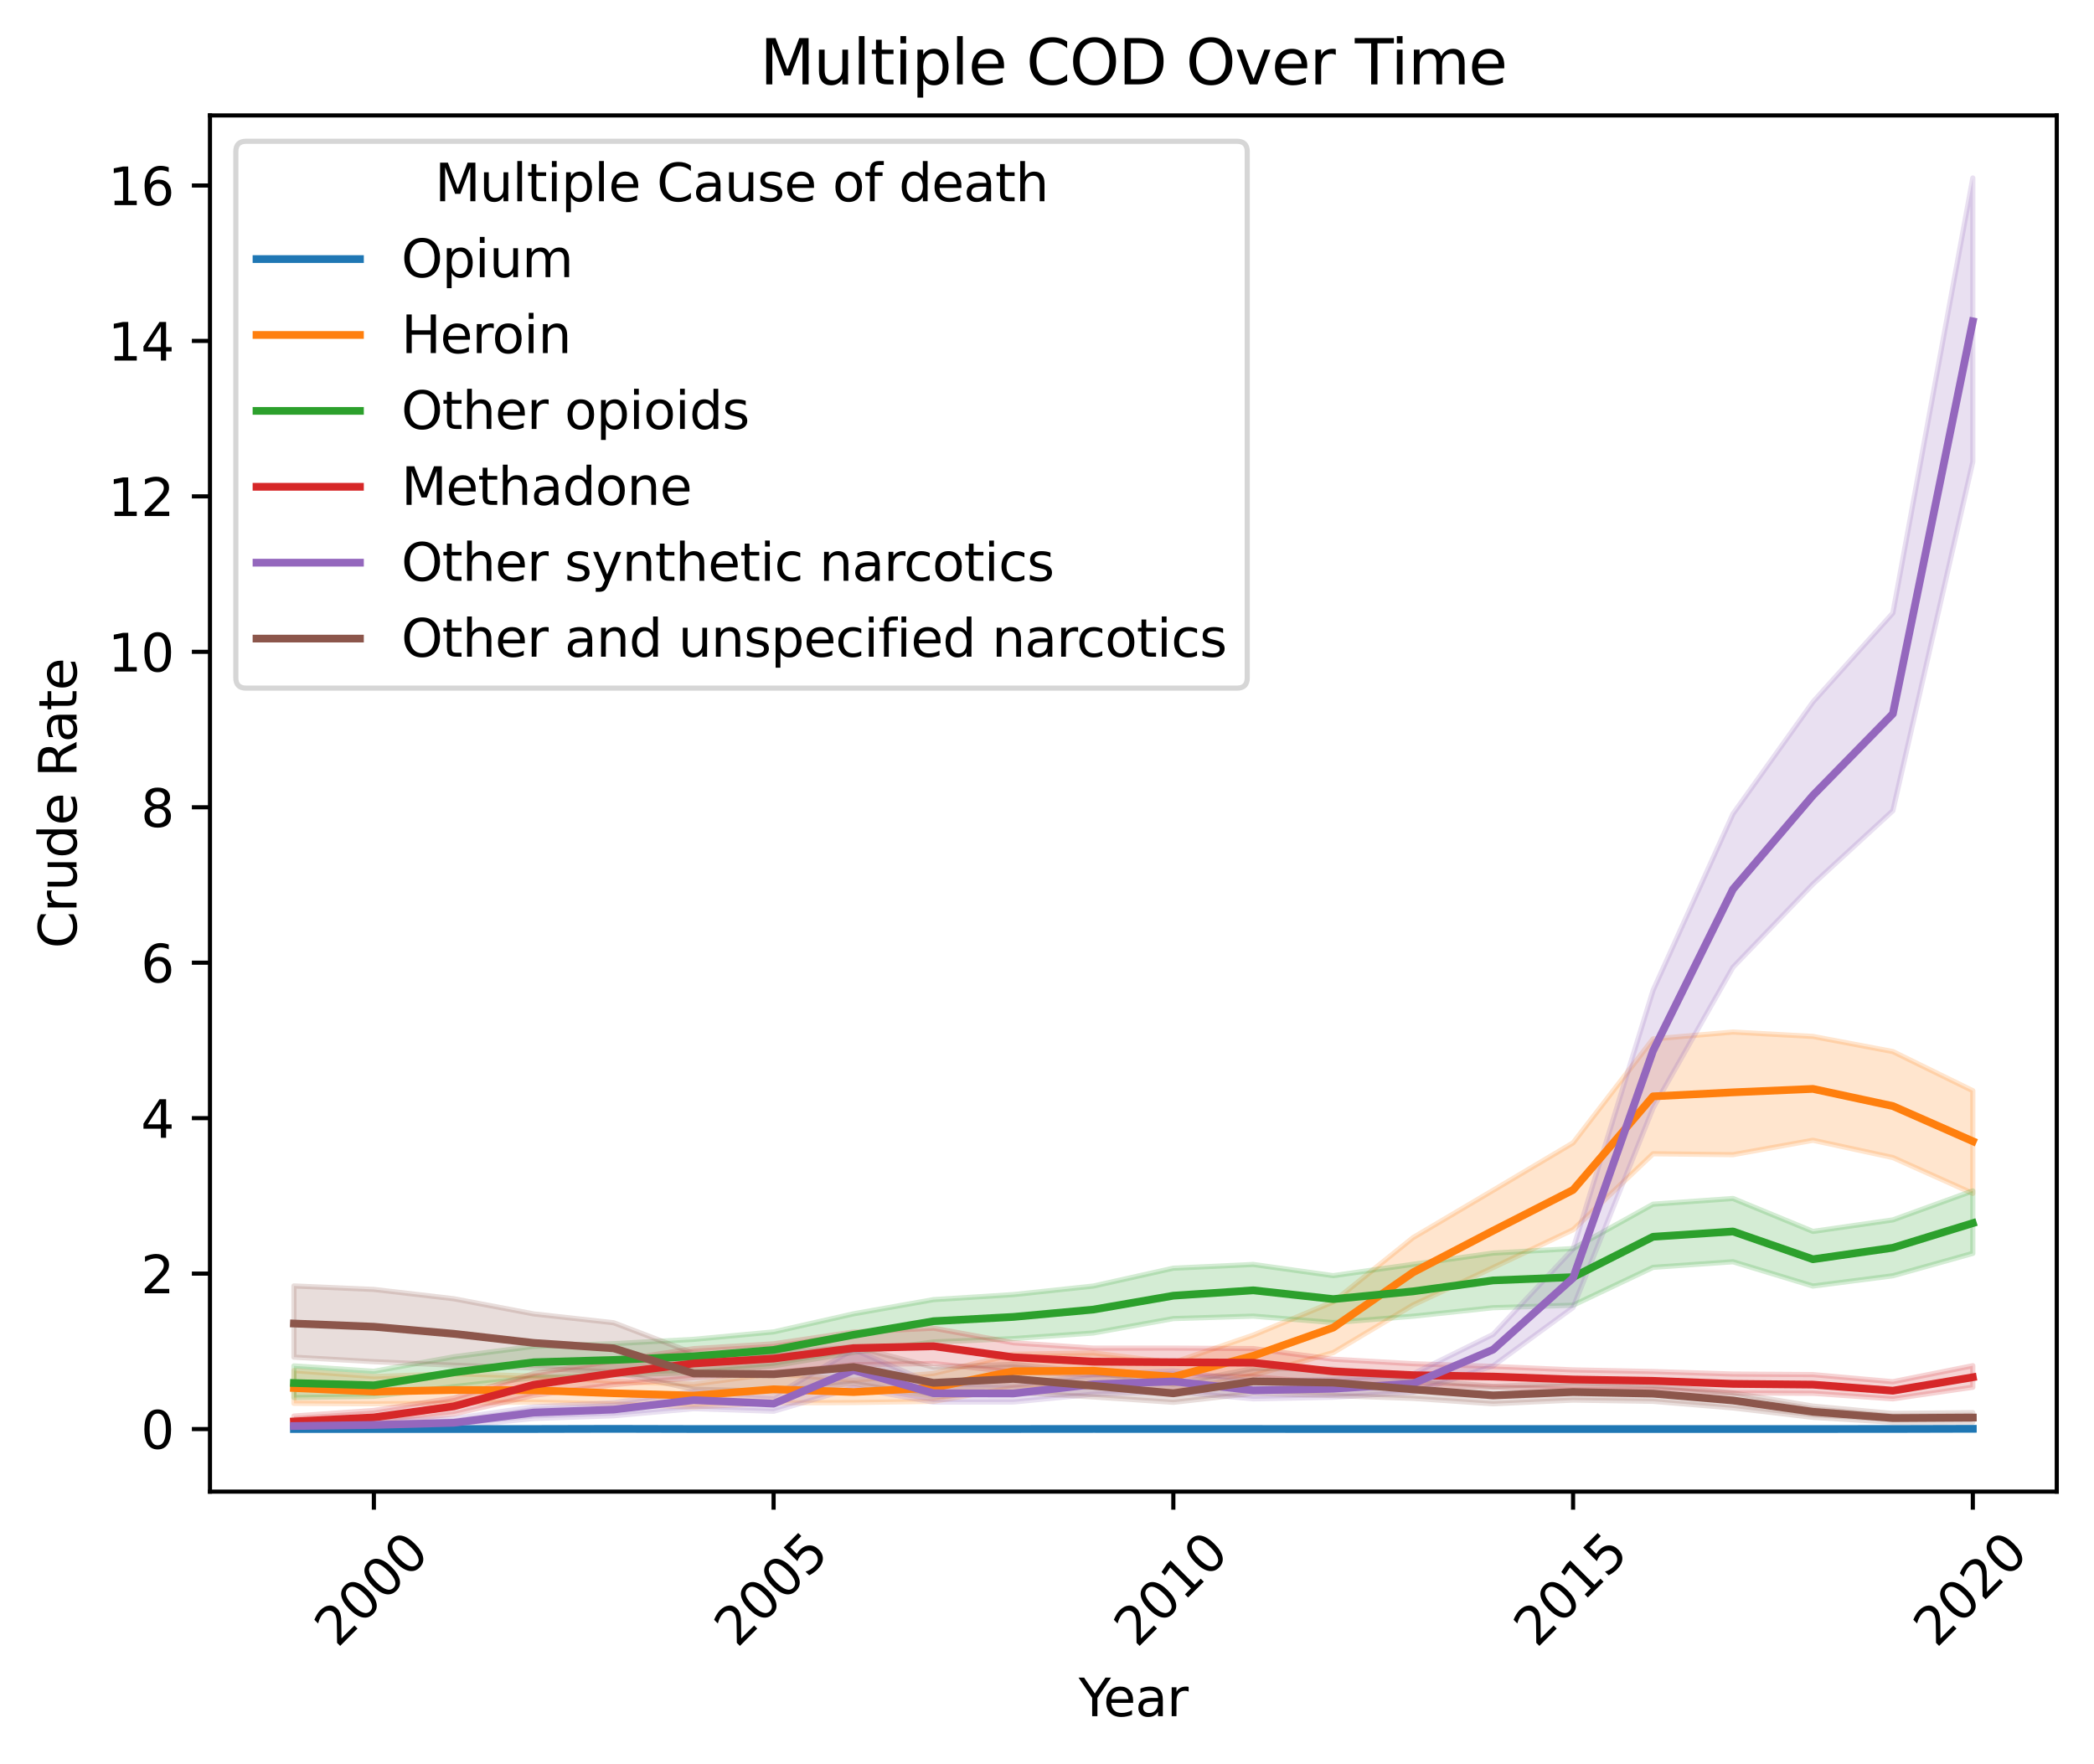 <?xml version="1.0" encoding="utf-8" standalone="no"?>
<!DOCTYPE svg PUBLIC "-//W3C//DTD SVG 1.1//EN"
  "http://www.w3.org/Graphics/SVG/1.1/DTD/svg11.dtd">
<svg xmlns:xlink="http://www.w3.org/1999/xlink" width="404.923pt" height="341.148pt" viewBox="0 0 404.923 341.148" xmlns="http://www.w3.org/2000/svg" version="1.1">
 <defs>
  <style type="text/css">*{stroke-linejoin: round; stroke-linecap: butt}</style>
 </defs>
 <g id="figure_1">
  <g id="patch_1">
   <path d="M 0 341.148 
L 404.923 341.148 
L 404.923 0 
L 0 0 
z
" style="fill: #ffffff"/>
  </g>
  <g id="axes_1">
   <g id="patch_2">
    <path d="M 40.603 288.43 
L 397.723 288.43 
L 397.723 22.318 
L 40.603 22.318 
z
" style="fill: #ffffff"/>
   </g>
   <g id="PolyCollection_1">
    <path d="M 56.836 276.333 
L 56.836 276.334 
L 72.296 276.333 
L 87.755 276.334 
L 103.215 276.334 
L 118.675 276.33 
L 118.675 276.247 
L 118.675 276.247 
L 103.215 276.333 
L 87.755 276.333 
L 72.296 276.333 
L 56.836 276.333 
z
" clip-path="url(#p3827502f16)" style="fill: #1f77b4; fill-opacity: 0.2; stroke: #1f77b4; stroke-opacity: 0.2"/>
    <path d="M 149.594 276.332 
L 149.594 276.334 
L 165.054 276.334 
L 180.514 276.334 
L 180.514 276.333 
L 180.514 276.333 
L 165.054 276.333 
L 149.594 276.332 
z
" clip-path="url(#p3827502f16)" style="fill: #1f77b4; fill-opacity: 0.2; stroke: #1f77b4; stroke-opacity: 0.2"/>
    <path d="M 211.433 276.311 
L 211.433 276.329 
L 226.893 276.333 
L 257.812 276.334 
L 273.272 276.334 
L 273.272 276.328 
L 273.272 276.328 
L 257.812 276.333 
L 226.893 276.315 
L 211.433 276.311 
z
" clip-path="url(#p3827502f16)" style="fill: #1f77b4; fill-opacity: 0.2; stroke: #1f77b4; stroke-opacity: 0.2"/>
    <path d="M 319.651 276.333 
L 319.651 276.334 
L 335.111 276.333 
L 350.571 276.334 
L 366.031 276.333 
L 381.49 276.333 
L 381.49 276.202 
L 381.49 276.202 
L 366.031 276.316 
L 350.571 276.333 
L 335.111 276.333 
L 319.651 276.333 
z
" clip-path="url(#p3827502f16)" style="fill: #1f77b4; fill-opacity: 0.2; stroke: #1f77b4; stroke-opacity: 0.2"/>
   </g>
   <g id="PolyCollection_2">
    <defs>
     <path id="m8f64a651ed" d="M 56.836 -76.117 
L 56.836 -69.781 
L 72.296 -69.692 
L 87.755 -69.833 
L 103.215 -70.036 
L 118.675 -69.649 
L 134.135 -69.08 
L 149.594 -69.876 
L 165.054 -69.936 
L 180.514 -70.169 
L 195.974 -72.835 
L 211.433 -72.962 
L 226.893 -72.07 
L 242.353 -75.204 
L 257.812 -79.596 
L 273.272 -88.822 
L 288.732 -96.036 
L 304.192 -103.356 
L 319.651 -118.039 
L 335.111 -117.867 
L 350.571 -120.649 
L 366.031 -117.31 
L 381.49 -110.378 
L 381.49 -130.233 
L 381.49 -130.233 
L 366.031 -137.805 
L 350.571 -140.733 
L 335.111 -141.581 
L 319.651 -140.248 
L 304.192 -120.155 
L 288.732 -110.978 
L 273.272 -101.842 
L 257.812 -89.409 
L 242.353 -82.978 
L 226.893 -77.666 
L 211.433 -79.526 
L 195.974 -79.269 
L 180.514 -75.55 
L 165.054 -74.256 
L 149.594 -75.547 
L 134.135 -73.486 
L 118.675 -74.03 
L 103.215 -75.055 
L 87.755 -75.506 
L 72.296 -74.965 
L 56.836 -76.117 
z
" style="stroke: #ff7f0e; stroke-opacity: 0.2"/>
    </defs>
    <g clip-path="url(#p3827502f16)">
     <use xlink:href="#m8f64a651ed" x="0" y="341.148" style="fill: #ff7f0e; fill-opacity: 0.2; stroke: #ff7f0e; stroke-opacity: 0.2"/>
    </g>
   </g>
   <g id="PolyCollection_3">
    <defs>
     <path id="m3b2f35743b" d="M 56.836 -77.026 
L 56.836 -70.903 
L 72.296 -71.137 
L 87.755 -73.024 
L 103.215 -74.739 
L 118.675 -75.247 
L 134.135 -75.734 
L 149.594 -77.04 
L 165.054 -79.63 
L 180.514 -81.645 
L 195.974 -82.303 
L 211.433 -83.385 
L 226.893 -86.173 
L 242.353 -86.643 
L 257.812 -85.396 
L 273.272 -86.629 
L 288.732 -88.277 
L 304.192 -88.755 
L 319.651 -96.077 
L 335.111 -97.159 
L 350.571 -92.462 
L 366.031 -94.45 
L 381.49 -98.779 
L 381.49 -110.865 
L 381.49 -110.865 
L 366.031 -105.255 
L 350.571 -103.028 
L 335.111 -109.398 
L 319.651 -108.291 
L 304.192 -99.712 
L 288.732 -98.837 
L 273.272 -96.673 
L 257.812 -94.473 
L 242.353 -96.638 
L 226.893 -95.916 
L 211.433 -92.467 
L 195.974 -90.811 
L 180.514 -89.838 
L 165.054 -87.096 
L 149.594 -83.597 
L 134.135 -82.156 
L 118.675 -81.322 
L 103.215 -80.81 
L 87.755 -78.787 
L 72.296 -75.98 
L 56.836 -77.026 
z
" style="stroke: #2ca02c; stroke-opacity: 0.2"/>
    </defs>
    <g clip-path="url(#p3827502f16)">
     <use xlink:href="#m3b2f35743b" x="0" y="341.148" style="fill: #2ca02c; fill-opacity: 0.2; stroke: #2ca02c; stroke-opacity: 0.2"/>
    </g>
   </g>
   <g id="PolyCollection_4">
    <defs>
     <path id="m8a5519dfcb" d="M 56.836 -67.324 
L 56.836 -65.46 
L 72.296 -66.002 
L 87.755 -67.716 
L 103.215 -71.331 
L 118.675 -73.392 
L 134.135 -74.749 
L 149.594 -75.683 
L 165.054 -77.263 
L 180.514 -77.488 
L 195.974 -75.842 
L 211.433 -75.301 
L 226.893 -75.151 
L 242.353 -74.962 
L 257.812 -73.633 
L 273.272 -73.241 
L 288.732 -72.963 
L 304.192 -72.482 
L 319.651 -72.436 
L 335.111 -71.779 
L 350.571 -71.724 
L 366.031 -70.653 
L 381.49 -72.9 
L 381.49 -77.06 
L 381.49 -77.06 
L 366.031 -73.965 
L 350.571 -75.342 
L 335.111 -75.445 
L 319.651 -75.936 
L 304.192 -76.252 
L 288.732 -76.926 
L 273.272 -77.443 
L 257.812 -78.315 
L 242.353 -80.372 
L 226.893 -80.463 
L 211.433 -80.458 
L 195.974 -81.489 
L 180.514 -84.319 
L 165.054 -83.578 
L 149.594 -81.292 
L 134.135 -80.355 
L 118.675 -77.997 
L 103.215 -75.528 
L 87.755 -70.813 
L 72.296 -68.41 
L 56.836 -67.324 
z
" style="stroke: #d62728; stroke-opacity: 0.2"/>
    </defs>
    <g clip-path="url(#p3827502f16)">
     <use xlink:href="#m8a5519dfcb" x="0" y="341.148" style="fill: #d62728; fill-opacity: 0.2; stroke: #d62728; stroke-opacity: 0.2"/>
    </g>
   </g>
   <g id="PolyCollection_5">
    <defs>
     <path id="m16bed3859d" d="M 56.836 -66.039 
L 56.836 -64.971 
L 72.296 -64.998 
L 87.755 -65.336 
L 103.215 -66.856 
L 118.675 -67.386 
L 134.135 -68.752 
L 149.594 -68.252 
L 165.054 -72.804 
L 180.514 -70.021 
L 195.974 -70.042 
L 211.433 -71.559 
L 226.893 -72.063 
L 242.353 -70.653 
L 257.812 -70.962 
L 273.272 -71.935 
L 288.732 -77.025 
L 304.192 -88.325 
L 319.651 -126.873 
L 335.111 -154.109 
L 350.571 -170.187 
L 366.031 -184.384 
L 381.49 -251.867 
L 381.49 -306.733 
L 381.49 -306.733 
L 366.031 -222.608 
L 350.571 -205.398 
L 335.111 -183.768 
L 319.651 -149.619 
L 304.192 -99.639 
L 288.732 -83.118 
L 273.272 -75.492 
L 257.812 -74.393 
L 242.353 -74.057 
L 226.893 -76.052 
L 211.433 -75.346 
L 195.974 -73.285 
L 180.514 -73.474 
L 165.054 -80.204 
L 149.594 -71.149 
L 134.135 -72.093 
L 118.675 -69.902 
L 103.215 -69.092 
L 87.755 -66.859 
L 72.296 -66.326 
L 56.836 -66.039 
z
" style="stroke: #9467bd; stroke-opacity: 0.2"/>
    </defs>
    <g clip-path="url(#p3827502f16)">
     <use xlink:href="#m16bed3859d" x="0" y="341.148" style="fill: #9467bd; fill-opacity: 0.2; stroke: #9467bd; stroke-opacity: 0.2"/>
    </g>
   </g>
   <g id="PolyCollection_6">
    <defs>
     <path id="mb6552ee5d3" d="M 56.836 -92.482 
L 56.836 -78.709 
L 72.296 -77.837 
L 87.755 -77.16 
L 103.215 -76.616 
L 118.675 -75.84 
L 134.135 -72.503 
L 149.594 -72.111 
L 165.054 -73.653 
L 180.514 -71.069 
L 195.974 -71.924 
L 211.433 -71.022 
L 226.893 -69.983 
L 242.353 -71.728 
L 257.812 -71.297 
L 273.272 -70.739 
L 288.732 -69.704 
L 304.192 -70.41 
L 319.651 -70.175 
L 335.111 -68.895 
L 350.571 -67.075 
L 366.031 -66.137 
L 381.49 -66.162 
L 381.49 -67.987 
L 381.49 -67.987 
L 366.031 -67.822 
L 350.571 -69.247 
L 335.111 -71.784 
L 319.651 -73.27 
L 304.192 -73.734 
L 288.732 -73.06 
L 273.272 -74.455 
L 257.812 -76.408 
L 242.353 -76.524 
L 226.893 -73.478 
L 211.433 -75.774 
L 195.974 -77.325 
L 180.514 -76.779 
L 165.054 -80.75 
L 149.594 -79.393 
L 134.135 -79.466 
L 118.675 -85.361 
L 103.215 -87.073 
L 87.755 -90.008 
L 72.296 -91.81 
L 56.836 -92.482 
z
" style="stroke: #8c564b; stroke-opacity: 0.2"/>
    </defs>
    <g clip-path="url(#p3827502f16)">
     <use xlink:href="#mb6552ee5d3" x="0" y="341.148" style="fill: #8c564b; fill-opacity: 0.2; stroke: #8c564b; stroke-opacity: 0.2"/>
    </g>
   </g>
   <g id="matplotlib.axis_1">
    <g id="xtick_1">
     <g id="line2d_1">
      <defs>
       <path id="m8e1a27c014" d="M 0 0 
L 0 3.5 
" style="stroke: #000000; stroke-width: 0.8"/>
      </defs>
      <g>
       <use xlink:href="#m8e1a27c014" x="72.296" y="288.43" style="stroke: #000000; stroke-width: 0.8"/>
      </g>
     </g>
     <g id="text_1">
      <!-- 2000 -->
      <g transform="translate(65.249 318.799) rotate(-45) scale(0.1 -0.1)">
       <defs>
        <path id="DejaVuSans-32" d="M 1228 531 
L 3431 531 
L 3431 0 
L 469 0 
L 469 531 
Q 828 903 1448 1529 
Q 2069 2156 2228 2338 
Q 2531 2678 2651 2914 
Q 2772 3150 2772 3378 
Q 2772 3750 2511 3984 
Q 2250 4219 1831 4219 
Q 1534 4219 1204 4116 
Q 875 4013 500 3803 
L 500 4441 
Q 881 4594 1212 4672 
Q 1544 4750 1819 4750 
Q 2544 4750 2975 4387 
Q 3406 4025 3406 3419 
Q 3406 3131 3298 2873 
Q 3191 2616 2906 2266 
Q 2828 2175 2409 1742 
Q 1991 1309 1228 531 
z
" transform="scale(0.016)"/>
        <path id="DejaVuSans-30" d="M 2034 4250 
Q 1547 4250 1301 3770 
Q 1056 3291 1056 2328 
Q 1056 1369 1301 889 
Q 1547 409 2034 409 
Q 2525 409 2770 889 
Q 3016 1369 3016 2328 
Q 3016 3291 2770 3770 
Q 2525 4250 2034 4250 
z
M 2034 4750 
Q 2819 4750 3233 4129 
Q 3647 3509 3647 2328 
Q 3647 1150 3233 529 
Q 2819 -91 2034 -91 
Q 1250 -91 836 529 
Q 422 1150 422 2328 
Q 422 3509 836 4129 
Q 1250 4750 2034 4750 
z
" transform="scale(0.016)"/>
       </defs>
       <use xlink:href="#DejaVuSans-32"/>
       <use xlink:href="#DejaVuSans-30" x="63.623"/>
       <use xlink:href="#DejaVuSans-30" x="127.246"/>
       <use xlink:href="#DejaVuSans-30" x="190.869"/>
      </g>
     </g>
    </g>
    <g id="xtick_2">
     <g id="line2d_2">
      <g>
       <use xlink:href="#m8e1a27c014" x="149.594" y="288.43" style="stroke: #000000; stroke-width: 0.8"/>
      </g>
     </g>
     <g id="text_2">
      <!-- 2005 -->
      <g transform="translate(142.548 318.799) rotate(-45) scale(0.1 -0.1)">
       <defs>
        <path id="DejaVuSans-35" d="M 691 4666 
L 3169 4666 
L 3169 4134 
L 1269 4134 
L 1269 2991 
Q 1406 3038 1543 3061 
Q 1681 3084 1819 3084 
Q 2600 3084 3056 2656 
Q 3513 2228 3513 1497 
Q 3513 744 3044 326 
Q 2575 -91 1722 -91 
Q 1428 -91 1123 -41 
Q 819 9 494 109 
L 494 744 
Q 775 591 1075 516 
Q 1375 441 1709 441 
Q 2250 441 2565 725 
Q 2881 1009 2881 1497 
Q 2881 1984 2565 2268 
Q 2250 2553 1709 2553 
Q 1456 2553 1204 2497 
Q 953 2441 691 2322 
L 691 4666 
z
" transform="scale(0.016)"/>
       </defs>
       <use xlink:href="#DejaVuSans-32"/>
       <use xlink:href="#DejaVuSans-30" x="63.623"/>
       <use xlink:href="#DejaVuSans-30" x="127.246"/>
       <use xlink:href="#DejaVuSans-35" x="190.869"/>
      </g>
     </g>
    </g>
    <g id="xtick_3">
     <g id="line2d_3">
      <g>
       <use xlink:href="#m8e1a27c014" x="226.893" y="288.43" style="stroke: #000000; stroke-width: 0.8"/>
      </g>
     </g>
     <g id="text_3">
      <!-- 2010 -->
      <g transform="translate(219.846 318.799) rotate(-45) scale(0.1 -0.1)">
       <defs>
        <path id="DejaVuSans-31" d="M 794 531 
L 1825 531 
L 1825 4091 
L 703 3866 
L 703 4441 
L 1819 4666 
L 2450 4666 
L 2450 531 
L 3481 531 
L 3481 0 
L 794 0 
L 794 531 
z
" transform="scale(0.016)"/>
       </defs>
       <use xlink:href="#DejaVuSans-32"/>
       <use xlink:href="#DejaVuSans-30" x="63.623"/>
       <use xlink:href="#DejaVuSans-31" x="127.246"/>
       <use xlink:href="#DejaVuSans-30" x="190.869"/>
      </g>
     </g>
    </g>
    <g id="xtick_4">
     <g id="line2d_4">
      <g>
       <use xlink:href="#m8e1a27c014" x="304.192" y="288.43" style="stroke: #000000; stroke-width: 0.8"/>
      </g>
     </g>
     <g id="text_4">
      <!-- 2015 -->
      <g transform="translate(297.145 318.799) rotate(-45) scale(0.1 -0.1)">
       <use xlink:href="#DejaVuSans-32"/>
       <use xlink:href="#DejaVuSans-30" x="63.623"/>
       <use xlink:href="#DejaVuSans-31" x="127.246"/>
       <use xlink:href="#DejaVuSans-35" x="190.869"/>
      </g>
     </g>
    </g>
    <g id="xtick_5">
     <g id="line2d_5">
      <g>
       <use xlink:href="#m8e1a27c014" x="381.49" y="288.43" style="stroke: #000000; stroke-width: 0.8"/>
      </g>
     </g>
     <g id="text_5">
      <!-- 2020 -->
      <g transform="translate(374.444 318.799) rotate(-45) scale(0.1 -0.1)">
       <use xlink:href="#DejaVuSans-32"/>
       <use xlink:href="#DejaVuSans-30" x="63.623"/>
       <use xlink:href="#DejaVuSans-32" x="127.246"/>
       <use xlink:href="#DejaVuSans-30" x="190.869"/>
      </g>
     </g>
    </g>
    <g id="text_6">
     <!-- Year -->
     <g transform="translate(208.576 331.868) scale(0.1 -0.1)">
      <defs>
       <path id="DejaVuSans-59" d="M -13 4666 
L 666 4666 
L 1959 2747 
L 3244 4666 
L 3922 4666 
L 2272 2222 
L 2272 0 
L 1638 0 
L 1638 2222 
L -13 4666 
z
" transform="scale(0.016)"/>
       <path id="DejaVuSans-65" d="M 3597 1894 
L 3597 1613 
L 953 1613 
Q 991 1019 1311 708 
Q 1631 397 2203 397 
Q 2534 397 2845 478 
Q 3156 559 3463 722 
L 3463 178 
Q 3153 47 2828 -22 
Q 2503 -91 2169 -91 
Q 1331 -91 842 396 
Q 353 884 353 1716 
Q 353 2575 817 3079 
Q 1281 3584 2069 3584 
Q 2775 3584 3186 3129 
Q 3597 2675 3597 1894 
z
M 3022 2063 
Q 3016 2534 2758 2815 
Q 2500 3097 2075 3097 
Q 1594 3097 1305 2825 
Q 1016 2553 972 2059 
L 3022 2063 
z
" transform="scale(0.016)"/>
       <path id="DejaVuSans-61" d="M 2194 1759 
Q 1497 1759 1228 1600 
Q 959 1441 959 1056 
Q 959 750 1161 570 
Q 1363 391 1709 391 
Q 2188 391 2477 730 
Q 2766 1069 2766 1631 
L 2766 1759 
L 2194 1759 
z
M 3341 1997 
L 3341 0 
L 2766 0 
L 2766 531 
Q 2569 213 2275 61 
Q 1981 -91 1556 -91 
Q 1019 -91 701 211 
Q 384 513 384 1019 
Q 384 1609 779 1909 
Q 1175 2209 1959 2209 
L 2766 2209 
L 2766 2266 
Q 2766 2663 2505 2880 
Q 2244 3097 1772 3097 
Q 1472 3097 1187 3025 
Q 903 2953 641 2809 
L 641 3341 
Q 956 3463 1253 3523 
Q 1550 3584 1831 3584 
Q 2591 3584 2966 3190 
Q 3341 2797 3341 1997 
z
" transform="scale(0.016)"/>
       <path id="DejaVuSans-72" d="M 2631 2963 
Q 2534 3019 2420 3045 
Q 2306 3072 2169 3072 
Q 1681 3072 1420 2755 
Q 1159 2438 1159 1844 
L 1159 0 
L 581 0 
L 581 3500 
L 1159 3500 
L 1159 2956 
Q 1341 3275 1631 3429 
Q 1922 3584 2338 3584 
Q 2397 3584 2469 3576 
Q 2541 3569 2628 3553 
L 2631 2963 
z
" transform="scale(0.016)"/>
      </defs>
      <use xlink:href="#DejaVuSans-59"/>
      <use xlink:href="#DejaVuSans-65" x="47.834"/>
      <use xlink:href="#DejaVuSans-61" x="109.357"/>
      <use xlink:href="#DejaVuSans-72" x="170.637"/>
     </g>
    </g>
   </g>
   <g id="matplotlib.axis_2">
    <g id="ytick_1">
     <g id="line2d_6">
      <defs>
       <path id="m7cbc500506" d="M 0 0 
L -3.5 0 
" style="stroke: #000000; stroke-width: 0.8"/>
      </defs>
      <g>
       <use xlink:href="#m7cbc500506" x="40.603" y="276.338" style="stroke: #000000; stroke-width: 0.8"/>
      </g>
     </g>
     <g id="text_7">
      <!-- 0 -->
      <g transform="translate(27.241 280.137) scale(0.1 -0.1)">
       <use xlink:href="#DejaVuSans-30"/>
      </g>
     </g>
    </g>
    <g id="ytick_2">
     <g id="line2d_7">
      <g>
       <use xlink:href="#m7cbc500506" x="40.603" y="246.279" style="stroke: #000000; stroke-width: 0.8"/>
      </g>
     </g>
     <g id="text_8">
      <!-- 2 -->
      <g transform="translate(27.241 250.078) scale(0.1 -0.1)">
       <use xlink:href="#DejaVuSans-32"/>
      </g>
     </g>
    </g>
    <g id="ytick_3">
     <g id="line2d_8">
      <g>
       <use xlink:href="#m7cbc500506" x="40.603" y="216.22" style="stroke: #000000; stroke-width: 0.8"/>
      </g>
     </g>
     <g id="text_9">
      <!-- 4 -->
      <g transform="translate(27.241 220.019) scale(0.1 -0.1)">
       <defs>
        <path id="DejaVuSans-34" d="M 2419 4116 
L 825 1625 
L 2419 1625 
L 2419 4116 
z
M 2253 4666 
L 3047 4666 
L 3047 1625 
L 3713 1625 
L 3713 1100 
L 3047 1100 
L 3047 0 
L 2419 0 
L 2419 1100 
L 313 1100 
L 313 1709 
L 2253 4666 
z
" transform="scale(0.016)"/>
       </defs>
       <use xlink:href="#DejaVuSans-34"/>
      </g>
     </g>
    </g>
    <g id="ytick_4">
     <g id="line2d_9">
      <g>
       <use xlink:href="#m7cbc500506" x="40.603" y="186.161" style="stroke: #000000; stroke-width: 0.8"/>
      </g>
     </g>
     <g id="text_10">
      <!-- 6 -->
      <g transform="translate(27.241 189.96) scale(0.1 -0.1)">
       <defs>
        <path id="DejaVuSans-36" d="M 2113 2584 
Q 1688 2584 1439 2293 
Q 1191 2003 1191 1497 
Q 1191 994 1439 701 
Q 1688 409 2113 409 
Q 2538 409 2786 701 
Q 3034 994 3034 1497 
Q 3034 2003 2786 2293 
Q 2538 2584 2113 2584 
z
M 3366 4563 
L 3366 3988 
Q 3128 4100 2886 4159 
Q 2644 4219 2406 4219 
Q 1781 4219 1451 3797 
Q 1122 3375 1075 2522 
Q 1259 2794 1537 2939 
Q 1816 3084 2150 3084 
Q 2853 3084 3261 2657 
Q 3669 2231 3669 1497 
Q 3669 778 3244 343 
Q 2819 -91 2113 -91 
Q 1303 -91 875 529 
Q 447 1150 447 2328 
Q 447 3434 972 4092 
Q 1497 4750 2381 4750 
Q 2619 4750 2861 4703 
Q 3103 4656 3366 4563 
z
" transform="scale(0.016)"/>
       </defs>
       <use xlink:href="#DejaVuSans-36"/>
      </g>
     </g>
    </g>
    <g id="ytick_5">
     <g id="line2d_10">
      <g>
       <use xlink:href="#m7cbc500506" x="40.603" y="156.102" style="stroke: #000000; stroke-width: 0.8"/>
      </g>
     </g>
     <g id="text_11">
      <!-- 8 -->
      <g transform="translate(27.241 159.901) scale(0.1 -0.1)">
       <defs>
        <path id="DejaVuSans-38" d="M 2034 2216 
Q 1584 2216 1326 1975 
Q 1069 1734 1069 1313 
Q 1069 891 1326 650 
Q 1584 409 2034 409 
Q 2484 409 2743 651 
Q 3003 894 3003 1313 
Q 3003 1734 2745 1975 
Q 2488 2216 2034 2216 
z
M 1403 2484 
Q 997 2584 770 2862 
Q 544 3141 544 3541 
Q 544 4100 942 4425 
Q 1341 4750 2034 4750 
Q 2731 4750 3128 4425 
Q 3525 4100 3525 3541 
Q 3525 3141 3298 2862 
Q 3072 2584 2669 2484 
Q 3125 2378 3379 2068 
Q 3634 1759 3634 1313 
Q 3634 634 3220 271 
Q 2806 -91 2034 -91 
Q 1263 -91 848 271 
Q 434 634 434 1313 
Q 434 1759 690 2068 
Q 947 2378 1403 2484 
z
M 1172 3481 
Q 1172 3119 1398 2916 
Q 1625 2713 2034 2713 
Q 2441 2713 2670 2916 
Q 2900 3119 2900 3481 
Q 2900 3844 2670 4047 
Q 2441 4250 2034 4250 
Q 1625 4250 1398 4047 
Q 1172 3844 1172 3481 
z
" transform="scale(0.016)"/>
       </defs>
       <use xlink:href="#DejaVuSans-38"/>
      </g>
     </g>
    </g>
    <g id="ytick_6">
     <g id="line2d_11">
      <g>
       <use xlink:href="#m7cbc500506" x="40.603" y="126.043" style="stroke: #000000; stroke-width: 0.8"/>
      </g>
     </g>
     <g id="text_12">
      <!-- 10 -->
      <g transform="translate(20.878 129.842) scale(0.1 -0.1)">
       <use xlink:href="#DejaVuSans-31"/>
       <use xlink:href="#DejaVuSans-30" x="63.623"/>
      </g>
     </g>
    </g>
    <g id="ytick_7">
     <g id="line2d_12">
      <g>
       <use xlink:href="#m7cbc500506" x="40.603" y="95.984" style="stroke: #000000; stroke-width: 0.8"/>
      </g>
     </g>
     <g id="text_13">
      <!-- 12 -->
      <g transform="translate(20.878 99.783) scale(0.1 -0.1)">
       <use xlink:href="#DejaVuSans-31"/>
       <use xlink:href="#DejaVuSans-32" x="63.623"/>
      </g>
     </g>
    </g>
    <g id="ytick_8">
     <g id="line2d_13">
      <g>
       <use xlink:href="#m7cbc500506" x="40.603" y="65.925" style="stroke: #000000; stroke-width: 0.8"/>
      </g>
     </g>
     <g id="text_14">
      <!-- 14 -->
      <g transform="translate(20.878 69.724) scale(0.1 -0.1)">
       <use xlink:href="#DejaVuSans-31"/>
       <use xlink:href="#DejaVuSans-34" x="63.623"/>
      </g>
     </g>
    </g>
    <g id="ytick_9">
     <g id="line2d_14">
      <g>
       <use xlink:href="#m7cbc500506" x="40.603" y="35.866" style="stroke: #000000; stroke-width: 0.8"/>
      </g>
     </g>
     <g id="text_15">
      <!-- 16 -->
      <g transform="translate(20.878 39.665) scale(0.1 -0.1)">
       <use xlink:href="#DejaVuSans-31"/>
       <use xlink:href="#DejaVuSans-36" x="63.623"/>
      </g>
     </g>
    </g>
    <g id="text_16">
     <!-- Crude Rate -->
     <g transform="translate(14.798 183.392) rotate(-90) scale(0.1 -0.1)">
      <defs>
       <path id="DejaVuSans-43" d="M 4122 4306 
L 4122 3641 
Q 3803 3938 3442 4084 
Q 3081 4231 2675 4231 
Q 1875 4231 1450 3742 
Q 1025 3253 1025 2328 
Q 1025 1406 1450 917 
Q 1875 428 2675 428 
Q 3081 428 3442 575 
Q 3803 722 4122 1019 
L 4122 359 
Q 3791 134 3420 21 
Q 3050 -91 2638 -91 
Q 1578 -91 968 557 
Q 359 1206 359 2328 
Q 359 3453 968 4101 
Q 1578 4750 2638 4750 
Q 3056 4750 3426 4639 
Q 3797 4528 4122 4306 
z
" transform="scale(0.016)"/>
       <path id="DejaVuSans-75" d="M 544 1381 
L 544 3500 
L 1119 3500 
L 1119 1403 
Q 1119 906 1312 657 
Q 1506 409 1894 409 
Q 2359 409 2629 706 
Q 2900 1003 2900 1516 
L 2900 3500 
L 3475 3500 
L 3475 0 
L 2900 0 
L 2900 538 
Q 2691 219 2414 64 
Q 2138 -91 1772 -91 
Q 1169 -91 856 284 
Q 544 659 544 1381 
z
M 1991 3584 
L 1991 3584 
z
" transform="scale(0.016)"/>
       <path id="DejaVuSans-64" d="M 2906 2969 
L 2906 4863 
L 3481 4863 
L 3481 0 
L 2906 0 
L 2906 525 
Q 2725 213 2448 61 
Q 2172 -91 1784 -91 
Q 1150 -91 751 415 
Q 353 922 353 1747 
Q 353 2572 751 3078 
Q 1150 3584 1784 3584 
Q 2172 3584 2448 3432 
Q 2725 3281 2906 2969 
z
M 947 1747 
Q 947 1113 1208 752 
Q 1469 391 1925 391 
Q 2381 391 2643 752 
Q 2906 1113 2906 1747 
Q 2906 2381 2643 2742 
Q 2381 3103 1925 3103 
Q 1469 3103 1208 2742 
Q 947 2381 947 1747 
z
" transform="scale(0.016)"/>
       <path id="DejaVuSans-20" transform="scale(0.016)"/>
       <path id="DejaVuSans-52" d="M 2841 2188 
Q 3044 2119 3236 1894 
Q 3428 1669 3622 1275 
L 4263 0 
L 3584 0 
L 2988 1197 
Q 2756 1666 2539 1819 
Q 2322 1972 1947 1972 
L 1259 1972 
L 1259 0 
L 628 0 
L 628 4666 
L 2053 4666 
Q 2853 4666 3247 4331 
Q 3641 3997 3641 3322 
Q 3641 2881 3436 2590 
Q 3231 2300 2841 2188 
z
M 1259 4147 
L 1259 2491 
L 2053 2491 
Q 2509 2491 2742 2702 
Q 2975 2913 2975 3322 
Q 2975 3731 2742 3939 
Q 2509 4147 2053 4147 
L 1259 4147 
z
" transform="scale(0.016)"/>
       <path id="DejaVuSans-74" d="M 1172 4494 
L 1172 3500 
L 2356 3500 
L 2356 3053 
L 1172 3053 
L 1172 1153 
Q 1172 725 1289 603 
Q 1406 481 1766 481 
L 2356 481 
L 2356 0 
L 1766 0 
Q 1100 0 847 248 
Q 594 497 594 1153 
L 594 3053 
L 172 3053 
L 172 3500 
L 594 3500 
L 594 4494 
L 1172 4494 
z
" transform="scale(0.016)"/>
      </defs>
      <use xlink:href="#DejaVuSans-43"/>
      <use xlink:href="#DejaVuSans-72" x="69.824"/>
      <use xlink:href="#DejaVuSans-75" x="110.938"/>
      <use xlink:href="#DejaVuSans-64" x="174.316"/>
      <use xlink:href="#DejaVuSans-65" x="237.793"/>
      <use xlink:href="#DejaVuSans-20" x="299.316"/>
      <use xlink:href="#DejaVuSans-52" x="331.104"/>
      <use xlink:href="#DejaVuSans-61" x="398.336"/>
      <use xlink:href="#DejaVuSans-74" x="459.615"/>
      <use xlink:href="#DejaVuSans-65" x="498.824"/>
     </g>
    </g>
   </g>
   <g id="line2d_15">
    <path d="M 56.836 276.333 
L 72.296 276.333 
L 87.755 276.334 
L 103.215 276.333 
L 118.675 276.3 
L 134.135 276.334 
L 149.594 276.333 
L 165.054 276.334 
L 180.514 276.334 
L 195.974 276.332 
L 211.433 276.32 
L 226.893 276.324 
L 257.812 276.334 
L 273.272 276.332 
L 304.192 276.333 
L 319.651 276.333 
L 335.111 276.333 
L 350.571 276.333 
L 366.031 276.327 
L 381.49 276.289 
" clip-path="url(#p3827502f16)" style="fill: none; stroke: #1f77b4; stroke-width: 1.5; stroke-linecap: square"/>
   </g>
   <g id="line2d_16">
    <path d="M 56.836 268.402 
L 72.296 269.099 
L 87.755 268.781 
L 103.215 268.831 
L 118.675 269.418 
L 134.135 269.868 
L 149.594 268.647 
L 165.054 269.185 
L 180.514 268.346 
L 195.974 265.154 
L 211.433 265.066 
L 226.893 266.237 
L 242.353 262.18 
L 257.812 256.723 
L 273.272 246.028 
L 288.732 237.982 
L 304.192 230.096 
L 319.651 212.003 
L 335.111 211.227 
L 350.571 210.561 
L 366.031 213.883 
L 381.49 220.685 
" clip-path="url(#p3827502f16)" style="fill: none; stroke: #ff7f0e; stroke-width: 1.5; stroke-linecap: square"/>
   </g>
   <g id="line2d_17">
    <path d="M 56.836 267.435 
L 72.296 267.886 
L 87.755 265.372 
L 103.215 263.426 
L 118.675 262.977 
L 134.135 262.286 
L 149.594 261.034 
L 165.054 258.112 
L 180.514 255.481 
L 195.974 254.652 
L 211.433 253.232 
L 226.893 250.548 
L 242.353 249.511 
L 257.812 251.211 
L 273.272 249.709 
L 288.732 247.593 
L 304.192 246.961 
L 319.651 239.156 
L 335.111 238.133 
L 350.571 243.503 
L 366.031 241.282 
L 381.49 236.521 
" clip-path="url(#p3827502f16)" style="fill: none; stroke: #2ca02c; stroke-width: 1.5; stroke-linecap: square"/>
   </g>
   <g id="line2d_18">
    <path d="M 56.836 274.867 
L 72.296 274.083 
L 87.755 271.943 
L 103.215 267.774 
L 118.675 265.563 
L 134.135 263.653 
L 149.594 262.712 
L 165.054 260.69 
L 180.514 260.324 
L 195.974 262.454 
L 211.433 263.308 
L 226.893 263.412 
L 242.353 263.514 
L 257.812 265.196 
L 273.272 265.921 
L 288.732 266.188 
L 304.192 266.757 
L 319.651 267.014 
L 335.111 267.598 
L 350.571 267.746 
L 366.031 268.921 
L 381.49 266.318 
" clip-path="url(#p3827502f16)" style="fill: none; stroke: #d62728; stroke-width: 1.5; stroke-linecap: square"/>
   </g>
   <g id="line2d_19">
    <path d="M 56.836 275.751 
L 72.296 275.544 
L 87.755 275.124 
L 103.215 273.151 
L 118.675 272.564 
L 134.135 270.74 
L 149.594 271.43 
L 165.054 264.934 
L 180.514 269.416 
L 195.974 269.454 
L 211.433 267.686 
L 226.893 267.13 
L 242.353 268.849 
L 257.812 268.537 
L 273.272 267.536 
L 288.732 260.972 
L 304.192 247.124 
L 319.651 203.2 
L 335.111 171.947 
L 350.571 153.812 
L 366.031 138.022 
L 381.49 62.139 
" clip-path="url(#p3827502f16)" style="fill: none; stroke: #9467bd; stroke-width: 1.5; stroke-linecap: square"/>
   </g>
   <g id="line2d_20">
    <path d="M 56.836 255.931 
L 72.296 256.552 
L 87.755 257.918 
L 103.215 259.683 
L 118.675 260.727 
L 134.135 265.588 
L 149.594 265.738 
L 165.054 264.343 
L 180.514 267.403 
L 195.974 266.628 
L 211.433 267.974 
L 226.893 269.433 
L 242.353 267.118 
L 257.812 267.36 
L 273.272 268.668 
L 288.732 269.829 
L 304.192 269.185 
L 319.651 269.489 
L 335.111 270.812 
L 350.571 272.999 
L 366.031 274.212 
L 381.49 274.116 
" clip-path="url(#p3827502f16)" style="fill: none; stroke: #8c564b; stroke-width: 1.5; stroke-linecap: square"/>
   </g>
   <g id="line2d_21"/>
   <g id="line2d_22"/>
   <g id="line2d_23"/>
   <g id="line2d_24"/>
   <g id="line2d_25"/>
   <g id="line2d_26"/>
   <g id="patch_3">
    <path d="M 40.603 288.43 
L 40.603 22.318 
" style="fill: none; stroke: #000000; stroke-width: 0.8; stroke-linejoin: miter; stroke-linecap: square"/>
   </g>
   <g id="patch_4">
    <path d="M 397.723 288.43 
L 397.723 22.318 
" style="fill: none; stroke: #000000; stroke-width: 0.8; stroke-linejoin: miter; stroke-linecap: square"/>
   </g>
   <g id="patch_5">
    <path d="M 40.603 288.43 
L 397.723 288.43 
" style="fill: none; stroke: #000000; stroke-width: 0.8; stroke-linejoin: miter; stroke-linecap: square"/>
   </g>
   <g id="patch_6">
    <path d="M 40.603 22.318 
L 397.723 22.318 
" style="fill: none; stroke: #000000; stroke-width: 0.8; stroke-linejoin: miter; stroke-linecap: square"/>
   </g>
   <g id="text_17">
    <!-- Multiple COD Over Time -->
    <g transform="translate(146.963 16.318) scale(0.12 -0.12)">
     <defs>
      <path id="DejaVuSans-4d" d="M 628 4666 
L 1569 4666 
L 2759 1491 
L 3956 4666 
L 4897 4666 
L 4897 0 
L 4281 0 
L 4281 4097 
L 3078 897 
L 2444 897 
L 1241 4097 
L 1241 0 
L 628 0 
L 628 4666 
z
" transform="scale(0.016)"/>
      <path id="DejaVuSans-6c" d="M 603 4863 
L 1178 4863 
L 1178 0 
L 603 0 
L 603 4863 
z
" transform="scale(0.016)"/>
      <path id="DejaVuSans-69" d="M 603 3500 
L 1178 3500 
L 1178 0 
L 603 0 
L 603 3500 
z
M 603 4863 
L 1178 4863 
L 1178 4134 
L 603 4134 
L 603 4863 
z
" transform="scale(0.016)"/>
      <path id="DejaVuSans-70" d="M 1159 525 
L 1159 -1331 
L 581 -1331 
L 581 3500 
L 1159 3500 
L 1159 2969 
Q 1341 3281 1617 3432 
Q 1894 3584 2278 3584 
Q 2916 3584 3314 3078 
Q 3713 2572 3713 1747 
Q 3713 922 3314 415 
Q 2916 -91 2278 -91 
Q 1894 -91 1617 61 
Q 1341 213 1159 525 
z
M 3116 1747 
Q 3116 2381 2855 2742 
Q 2594 3103 2138 3103 
Q 1681 3103 1420 2742 
Q 1159 2381 1159 1747 
Q 1159 1113 1420 752 
Q 1681 391 2138 391 
Q 2594 391 2855 752 
Q 3116 1113 3116 1747 
z
" transform="scale(0.016)"/>
      <path id="DejaVuSans-4f" d="M 2522 4238 
Q 1834 4238 1429 3725 
Q 1025 3213 1025 2328 
Q 1025 1447 1429 934 
Q 1834 422 2522 422 
Q 3209 422 3611 934 
Q 4013 1447 4013 2328 
Q 4013 3213 3611 3725 
Q 3209 4238 2522 4238 
z
M 2522 4750 
Q 3503 4750 4090 4092 
Q 4678 3434 4678 2328 
Q 4678 1225 4090 567 
Q 3503 -91 2522 -91 
Q 1538 -91 948 565 
Q 359 1222 359 2328 
Q 359 3434 948 4092 
Q 1538 4750 2522 4750 
z
" transform="scale(0.016)"/>
      <path id="DejaVuSans-44" d="M 1259 4147 
L 1259 519 
L 2022 519 
Q 2988 519 3436 956 
Q 3884 1394 3884 2338 
Q 3884 3275 3436 3711 
Q 2988 4147 2022 4147 
L 1259 4147 
z
M 628 4666 
L 1925 4666 
Q 3281 4666 3915 4102 
Q 4550 3538 4550 2338 
Q 4550 1131 3912 565 
Q 3275 0 1925 0 
L 628 0 
L 628 4666 
z
" transform="scale(0.016)"/>
      <path id="DejaVuSans-76" d="M 191 3500 
L 800 3500 
L 1894 563 
L 2988 3500 
L 3597 3500 
L 2284 0 
L 1503 0 
L 191 3500 
z
" transform="scale(0.016)"/>
      <path id="DejaVuSans-54" d="M -19 4666 
L 3928 4666 
L 3928 4134 
L 2272 4134 
L 2272 0 
L 1638 0 
L 1638 4134 
L -19 4134 
L -19 4666 
z
" transform="scale(0.016)"/>
      <path id="DejaVuSans-6d" d="M 3328 2828 
Q 3544 3216 3844 3400 
Q 4144 3584 4550 3584 
Q 5097 3584 5394 3201 
Q 5691 2819 5691 2113 
L 5691 0 
L 5113 0 
L 5113 2094 
Q 5113 2597 4934 2840 
Q 4756 3084 4391 3084 
Q 3944 3084 3684 2787 
Q 3425 2491 3425 1978 
L 3425 0 
L 2847 0 
L 2847 2094 
Q 2847 2600 2669 2842 
Q 2491 3084 2119 3084 
Q 1678 3084 1418 2786 
Q 1159 2488 1159 1978 
L 1159 0 
L 581 0 
L 581 3500 
L 1159 3500 
L 1159 2956 
Q 1356 3278 1631 3431 
Q 1906 3584 2284 3584 
Q 2666 3584 2933 3390 
Q 3200 3197 3328 2828 
z
" transform="scale(0.016)"/>
     </defs>
     <use xlink:href="#DejaVuSans-4d"/>
     <use xlink:href="#DejaVuSans-75" x="86.279"/>
     <use xlink:href="#DejaVuSans-6c" x="149.658"/>
     <use xlink:href="#DejaVuSans-74" x="177.441"/>
     <use xlink:href="#DejaVuSans-69" x="216.65"/>
     <use xlink:href="#DejaVuSans-70" x="244.434"/>
     <use xlink:href="#DejaVuSans-6c" x="307.91"/>
     <use xlink:href="#DejaVuSans-65" x="335.693"/>
     <use xlink:href="#DejaVuSans-20" x="397.217"/>
     <use xlink:href="#DejaVuSans-43" x="429.004"/>
     <use xlink:href="#DejaVuSans-4f" x="498.828"/>
     <use xlink:href="#DejaVuSans-44" x="577.539"/>
     <use xlink:href="#DejaVuSans-20" x="654.541"/>
     <use xlink:href="#DejaVuSans-4f" x="686.328"/>
     <use xlink:href="#DejaVuSans-76" x="765.039"/>
     <use xlink:href="#DejaVuSans-65" x="824.219"/>
     <use xlink:href="#DejaVuSans-72" x="885.742"/>
     <use xlink:href="#DejaVuSans-20" x="926.855"/>
     <use xlink:href="#DejaVuSans-54" x="958.643"/>
     <use xlink:href="#DejaVuSans-69" x="1016.602"/>
     <use xlink:href="#DejaVuSans-6d" x="1044.385"/>
     <use xlink:href="#DejaVuSans-65" x="1141.797"/>
    </g>
   </g>
   <g id="legend_1">
    <g id="patch_7">
     <path d="M 47.603 133.065 
L 239.183 133.065 
Q 241.183 133.065 241.183 131.065 
L 241.183 29.318 
Q 241.183 27.318 239.183 27.318 
L 47.603 27.318 
Q 45.603 27.318 45.603 29.318 
L 45.603 131.065 
Q 45.603 133.065 47.603 133.065 
z
" style="fill: #ffffff; opacity: 0.8; stroke: #cccccc; stroke-linejoin: miter"/>
    </g>
    <g id="text_18">
     <!-- Multiple Cause of death -->
     <g transform="translate(84.096 38.917) scale(0.1 -0.1)">
      <defs>
       <path id="DejaVuSans-73" d="M 2834 3397 
L 2834 2853 
Q 2591 2978 2328 3040 
Q 2066 3103 1784 3103 
Q 1356 3103 1142 2972 
Q 928 2841 928 2578 
Q 928 2378 1081 2264 
Q 1234 2150 1697 2047 
L 1894 2003 
Q 2506 1872 2764 1633 
Q 3022 1394 3022 966 
Q 3022 478 2636 193 
Q 2250 -91 1575 -91 
Q 1294 -91 989 -36 
Q 684 19 347 128 
L 347 722 
Q 666 556 975 473 
Q 1284 391 1588 391 
Q 1994 391 2212 530 
Q 2431 669 2431 922 
Q 2431 1156 2273 1281 
Q 2116 1406 1581 1522 
L 1381 1569 
Q 847 1681 609 1914 
Q 372 2147 372 2553 
Q 372 3047 722 3315 
Q 1072 3584 1716 3584 
Q 2034 3584 2315 3537 
Q 2597 3491 2834 3397 
z
" transform="scale(0.016)"/>
       <path id="DejaVuSans-6f" d="M 1959 3097 
Q 1497 3097 1228 2736 
Q 959 2375 959 1747 
Q 959 1119 1226 758 
Q 1494 397 1959 397 
Q 2419 397 2687 759 
Q 2956 1122 2956 1747 
Q 2956 2369 2687 2733 
Q 2419 3097 1959 3097 
z
M 1959 3584 
Q 2709 3584 3137 3096 
Q 3566 2609 3566 1747 
Q 3566 888 3137 398 
Q 2709 -91 1959 -91 
Q 1206 -91 779 398 
Q 353 888 353 1747 
Q 353 2609 779 3096 
Q 1206 3584 1959 3584 
z
" transform="scale(0.016)"/>
       <path id="DejaVuSans-66" d="M 2375 4863 
L 2375 4384 
L 1825 4384 
Q 1516 4384 1395 4259 
Q 1275 4134 1275 3809 
L 1275 3500 
L 2222 3500 
L 2222 3053 
L 1275 3053 
L 1275 0 
L 697 0 
L 697 3053 
L 147 3053 
L 147 3500 
L 697 3500 
L 697 3744 
Q 697 4328 969 4595 
Q 1241 4863 1831 4863 
L 2375 4863 
z
" transform="scale(0.016)"/>
       <path id="DejaVuSans-68" d="M 3513 2113 
L 3513 0 
L 2938 0 
L 2938 2094 
Q 2938 2591 2744 2837 
Q 2550 3084 2163 3084 
Q 1697 3084 1428 2787 
Q 1159 2491 1159 1978 
L 1159 0 
L 581 0 
L 581 4863 
L 1159 4863 
L 1159 2956 
Q 1366 3272 1645 3428 
Q 1925 3584 2291 3584 
Q 2894 3584 3203 3211 
Q 3513 2838 3513 2113 
z
" transform="scale(0.016)"/>
      </defs>
      <use xlink:href="#DejaVuSans-4d"/>
      <use xlink:href="#DejaVuSans-75" x="86.279"/>
      <use xlink:href="#DejaVuSans-6c" x="149.658"/>
      <use xlink:href="#DejaVuSans-74" x="177.441"/>
      <use xlink:href="#DejaVuSans-69" x="216.65"/>
      <use xlink:href="#DejaVuSans-70" x="244.434"/>
      <use xlink:href="#DejaVuSans-6c" x="307.91"/>
      <use xlink:href="#DejaVuSans-65" x="335.693"/>
      <use xlink:href="#DejaVuSans-20" x="397.217"/>
      <use xlink:href="#DejaVuSans-43" x="429.004"/>
      <use xlink:href="#DejaVuSans-61" x="498.828"/>
      <use xlink:href="#DejaVuSans-75" x="560.107"/>
      <use xlink:href="#DejaVuSans-73" x="623.486"/>
      <use xlink:href="#DejaVuSans-65" x="675.586"/>
      <use xlink:href="#DejaVuSans-20" x="737.109"/>
      <use xlink:href="#DejaVuSans-6f" x="768.896"/>
      <use xlink:href="#DejaVuSans-66" x="830.078"/>
      <use xlink:href="#DejaVuSans-20" x="865.283"/>
      <use xlink:href="#DejaVuSans-64" x="897.07"/>
      <use xlink:href="#DejaVuSans-65" x="960.547"/>
      <use xlink:href="#DejaVuSans-61" x="1022.07"/>
      <use xlink:href="#DejaVuSans-74" x="1083.35"/>
      <use xlink:href="#DejaVuSans-68" x="1122.559"/>
     </g>
    </g>
    <g id="line2d_27">
     <path d="M 49.603 50.095 
L 59.603 50.095 
L 69.603 50.095 
" style="fill: none; stroke: #1f77b4; stroke-width: 1.5; stroke-linecap: square"/>
    </g>
    <g id="text_19">
     <!-- Opium -->
     <g transform="translate(77.603 53.595) scale(0.1 -0.1)">
      <use xlink:href="#DejaVuSans-4f"/>
      <use xlink:href="#DejaVuSans-70" x="78.711"/>
      <use xlink:href="#DejaVuSans-69" x="142.188"/>
      <use xlink:href="#DejaVuSans-75" x="169.971"/>
      <use xlink:href="#DejaVuSans-6d" x="233.35"/>
     </g>
    </g>
    <g id="line2d_28">
     <path d="M 49.603 64.773 
L 59.603 64.773 
L 69.603 64.773 
" style="fill: none; stroke: #ff7f0e; stroke-width: 1.5; stroke-linecap: square"/>
    </g>
    <g id="text_20">
     <!-- Heroin -->
     <g transform="translate(77.603 68.273) scale(0.1 -0.1)">
      <defs>
       <path id="DejaVuSans-48" d="M 628 4666 
L 1259 4666 
L 1259 2753 
L 3553 2753 
L 3553 4666 
L 4184 4666 
L 4184 0 
L 3553 0 
L 3553 2222 
L 1259 2222 
L 1259 0 
L 628 0 
L 628 4666 
z
" transform="scale(0.016)"/>
       <path id="DejaVuSans-6e" d="M 3513 2113 
L 3513 0 
L 2938 0 
L 2938 2094 
Q 2938 2591 2744 2837 
Q 2550 3084 2163 3084 
Q 1697 3084 1428 2787 
Q 1159 2491 1159 1978 
L 1159 0 
L 581 0 
L 581 3500 
L 1159 3500 
L 1159 2956 
Q 1366 3272 1645 3428 
Q 1925 3584 2291 3584 
Q 2894 3584 3203 3211 
Q 3513 2838 3513 2113 
z
" transform="scale(0.016)"/>
      </defs>
      <use xlink:href="#DejaVuSans-48"/>
      <use xlink:href="#DejaVuSans-65" x="75.195"/>
      <use xlink:href="#DejaVuSans-72" x="136.719"/>
      <use xlink:href="#DejaVuSans-6f" x="175.582"/>
      <use xlink:href="#DejaVuSans-69" x="236.764"/>
      <use xlink:href="#DejaVuSans-6e" x="264.547"/>
     </g>
    </g>
    <g id="line2d_29">
     <path d="M 49.603 79.451 
L 59.603 79.451 
L 69.603 79.451 
" style="fill: none; stroke: #2ca02c; stroke-width: 1.5; stroke-linecap: square"/>
    </g>
    <g id="text_21">
     <!-- Other opioids -->
     <g transform="translate(77.603 82.951) scale(0.1 -0.1)">
      <use xlink:href="#DejaVuSans-4f"/>
      <use xlink:href="#DejaVuSans-74" x="78.711"/>
      <use xlink:href="#DejaVuSans-68" x="117.92"/>
      <use xlink:href="#DejaVuSans-65" x="181.299"/>
      <use xlink:href="#DejaVuSans-72" x="242.822"/>
      <use xlink:href="#DejaVuSans-20" x="283.936"/>
      <use xlink:href="#DejaVuSans-6f" x="315.723"/>
      <use xlink:href="#DejaVuSans-70" x="376.904"/>
      <use xlink:href="#DejaVuSans-69" x="440.381"/>
      <use xlink:href="#DejaVuSans-6f" x="468.164"/>
      <use xlink:href="#DejaVuSans-69" x="529.346"/>
      <use xlink:href="#DejaVuSans-64" x="557.129"/>
      <use xlink:href="#DejaVuSans-73" x="620.605"/>
     </g>
    </g>
    <g id="line2d_30">
     <path d="M 49.603 94.129 
L 59.603 94.129 
L 69.603 94.129 
" style="fill: none; stroke: #d62728; stroke-width: 1.5; stroke-linecap: square"/>
    </g>
    <g id="text_22">
     <!-- Methadone -->
     <g transform="translate(77.603 97.629) scale(0.1 -0.1)">
      <use xlink:href="#DejaVuSans-4d"/>
      <use xlink:href="#DejaVuSans-65" x="86.279"/>
      <use xlink:href="#DejaVuSans-74" x="147.803"/>
      <use xlink:href="#DejaVuSans-68" x="187.012"/>
      <use xlink:href="#DejaVuSans-61" x="250.391"/>
      <use xlink:href="#DejaVuSans-64" x="311.67"/>
      <use xlink:href="#DejaVuSans-6f" x="375.146"/>
      <use xlink:href="#DejaVuSans-6e" x="436.328"/>
      <use xlink:href="#DejaVuSans-65" x="499.707"/>
     </g>
    </g>
    <g id="line2d_31">
     <path d="M 49.603 108.807 
L 59.603 108.807 
L 69.603 108.807 
" style="fill: none; stroke: #9467bd; stroke-width: 1.5; stroke-linecap: square"/>
    </g>
    <g id="text_23">
     <!-- Other synthetic narcotics -->
     <g transform="translate(77.603 112.307) scale(0.1 -0.1)">
      <defs>
       <path id="DejaVuSans-79" d="M 2059 -325 
Q 1816 -950 1584 -1140 
Q 1353 -1331 966 -1331 
L 506 -1331 
L 506 -850 
L 844 -850 
Q 1081 -850 1212 -737 
Q 1344 -625 1503 -206 
L 1606 56 
L 191 3500 
L 800 3500 
L 1894 763 
L 2988 3500 
L 3597 3500 
L 2059 -325 
z
" transform="scale(0.016)"/>
       <path id="DejaVuSans-63" d="M 3122 3366 
L 3122 2828 
Q 2878 2963 2633 3030 
Q 2388 3097 2138 3097 
Q 1578 3097 1268 2742 
Q 959 2388 959 1747 
Q 959 1106 1268 751 
Q 1578 397 2138 397 
Q 2388 397 2633 464 
Q 2878 531 3122 666 
L 3122 134 
Q 2881 22 2623 -34 
Q 2366 -91 2075 -91 
Q 1284 -91 818 406 
Q 353 903 353 1747 
Q 353 2603 823 3093 
Q 1294 3584 2113 3584 
Q 2378 3584 2631 3529 
Q 2884 3475 3122 3366 
z
" transform="scale(0.016)"/>
      </defs>
      <use xlink:href="#DejaVuSans-4f"/>
      <use xlink:href="#DejaVuSans-74" x="78.711"/>
      <use xlink:href="#DejaVuSans-68" x="117.92"/>
      <use xlink:href="#DejaVuSans-65" x="181.299"/>
      <use xlink:href="#DejaVuSans-72" x="242.822"/>
      <use xlink:href="#DejaVuSans-20" x="283.936"/>
      <use xlink:href="#DejaVuSans-73" x="315.723"/>
      <use xlink:href="#DejaVuSans-79" x="367.822"/>
      <use xlink:href="#DejaVuSans-6e" x="427.002"/>
      <use xlink:href="#DejaVuSans-74" x="490.381"/>
      <use xlink:href="#DejaVuSans-68" x="529.59"/>
      <use xlink:href="#DejaVuSans-65" x="592.969"/>
      <use xlink:href="#DejaVuSans-74" x="654.492"/>
      <use xlink:href="#DejaVuSans-69" x="693.701"/>
      <use xlink:href="#DejaVuSans-63" x="721.484"/>
      <use xlink:href="#DejaVuSans-20" x="776.465"/>
      <use xlink:href="#DejaVuSans-6e" x="808.252"/>
      <use xlink:href="#DejaVuSans-61" x="871.631"/>
      <use xlink:href="#DejaVuSans-72" x="932.91"/>
      <use xlink:href="#DejaVuSans-63" x="971.773"/>
      <use xlink:href="#DejaVuSans-6f" x="1026.754"/>
      <use xlink:href="#DejaVuSans-74" x="1087.936"/>
      <use xlink:href="#DejaVuSans-69" x="1127.145"/>
      <use xlink:href="#DejaVuSans-63" x="1154.928"/>
      <use xlink:href="#DejaVuSans-73" x="1209.908"/>
     </g>
    </g>
    <g id="line2d_32">
     <path d="M 49.603 123.485 
L 59.603 123.485 
L 69.603 123.485 
" style="fill: none; stroke: #8c564b; stroke-width: 1.5; stroke-linecap: square"/>
    </g>
    <g id="text_24">
     <!-- Other and unspecified narcotics -->
     <g transform="translate(77.603 126.985) scale(0.1 -0.1)">
      <use xlink:href="#DejaVuSans-4f"/>
      <use xlink:href="#DejaVuSans-74" x="78.711"/>
      <use xlink:href="#DejaVuSans-68" x="117.92"/>
      <use xlink:href="#DejaVuSans-65" x="181.299"/>
      <use xlink:href="#DejaVuSans-72" x="242.822"/>
      <use xlink:href="#DejaVuSans-20" x="283.936"/>
      <use xlink:href="#DejaVuSans-61" x="315.723"/>
      <use xlink:href="#DejaVuSans-6e" x="377.002"/>
      <use xlink:href="#DejaVuSans-64" x="440.381"/>
      <use xlink:href="#DejaVuSans-20" x="503.857"/>
      <use xlink:href="#DejaVuSans-75" x="535.645"/>
      <use xlink:href="#DejaVuSans-6e" x="599.023"/>
      <use xlink:href="#DejaVuSans-73" x="662.402"/>
      <use xlink:href="#DejaVuSans-70" x="714.502"/>
      <use xlink:href="#DejaVuSans-65" x="777.979"/>
      <use xlink:href="#DejaVuSans-63" x="839.502"/>
      <use xlink:href="#DejaVuSans-69" x="894.482"/>
      <use xlink:href="#DejaVuSans-66" x="922.266"/>
      <use xlink:href="#DejaVuSans-69" x="957.471"/>
      <use xlink:href="#DejaVuSans-65" x="985.254"/>
      <use xlink:href="#DejaVuSans-64" x="1046.777"/>
      <use xlink:href="#DejaVuSans-20" x="1110.254"/>
      <use xlink:href="#DejaVuSans-6e" x="1142.041"/>
      <use xlink:href="#DejaVuSans-61" x="1205.42"/>
      <use xlink:href="#DejaVuSans-72" x="1266.699"/>
      <use xlink:href="#DejaVuSans-63" x="1305.562"/>
      <use xlink:href="#DejaVuSans-6f" x="1360.543"/>
      <use xlink:href="#DejaVuSans-74" x="1421.725"/>
      <use xlink:href="#DejaVuSans-69" x="1460.934"/>
      <use xlink:href="#DejaVuSans-63" x="1488.717"/>
      <use xlink:href="#DejaVuSans-73" x="1543.697"/>
     </g>
    </g>
   </g>
  </g>
 </g>
 <defs>
  <clipPath id="p3827502f16">
   <rect x="40.603" y="22.318" width="357.12" height="266.112"/>
  </clipPath>
 </defs>
</svg>
